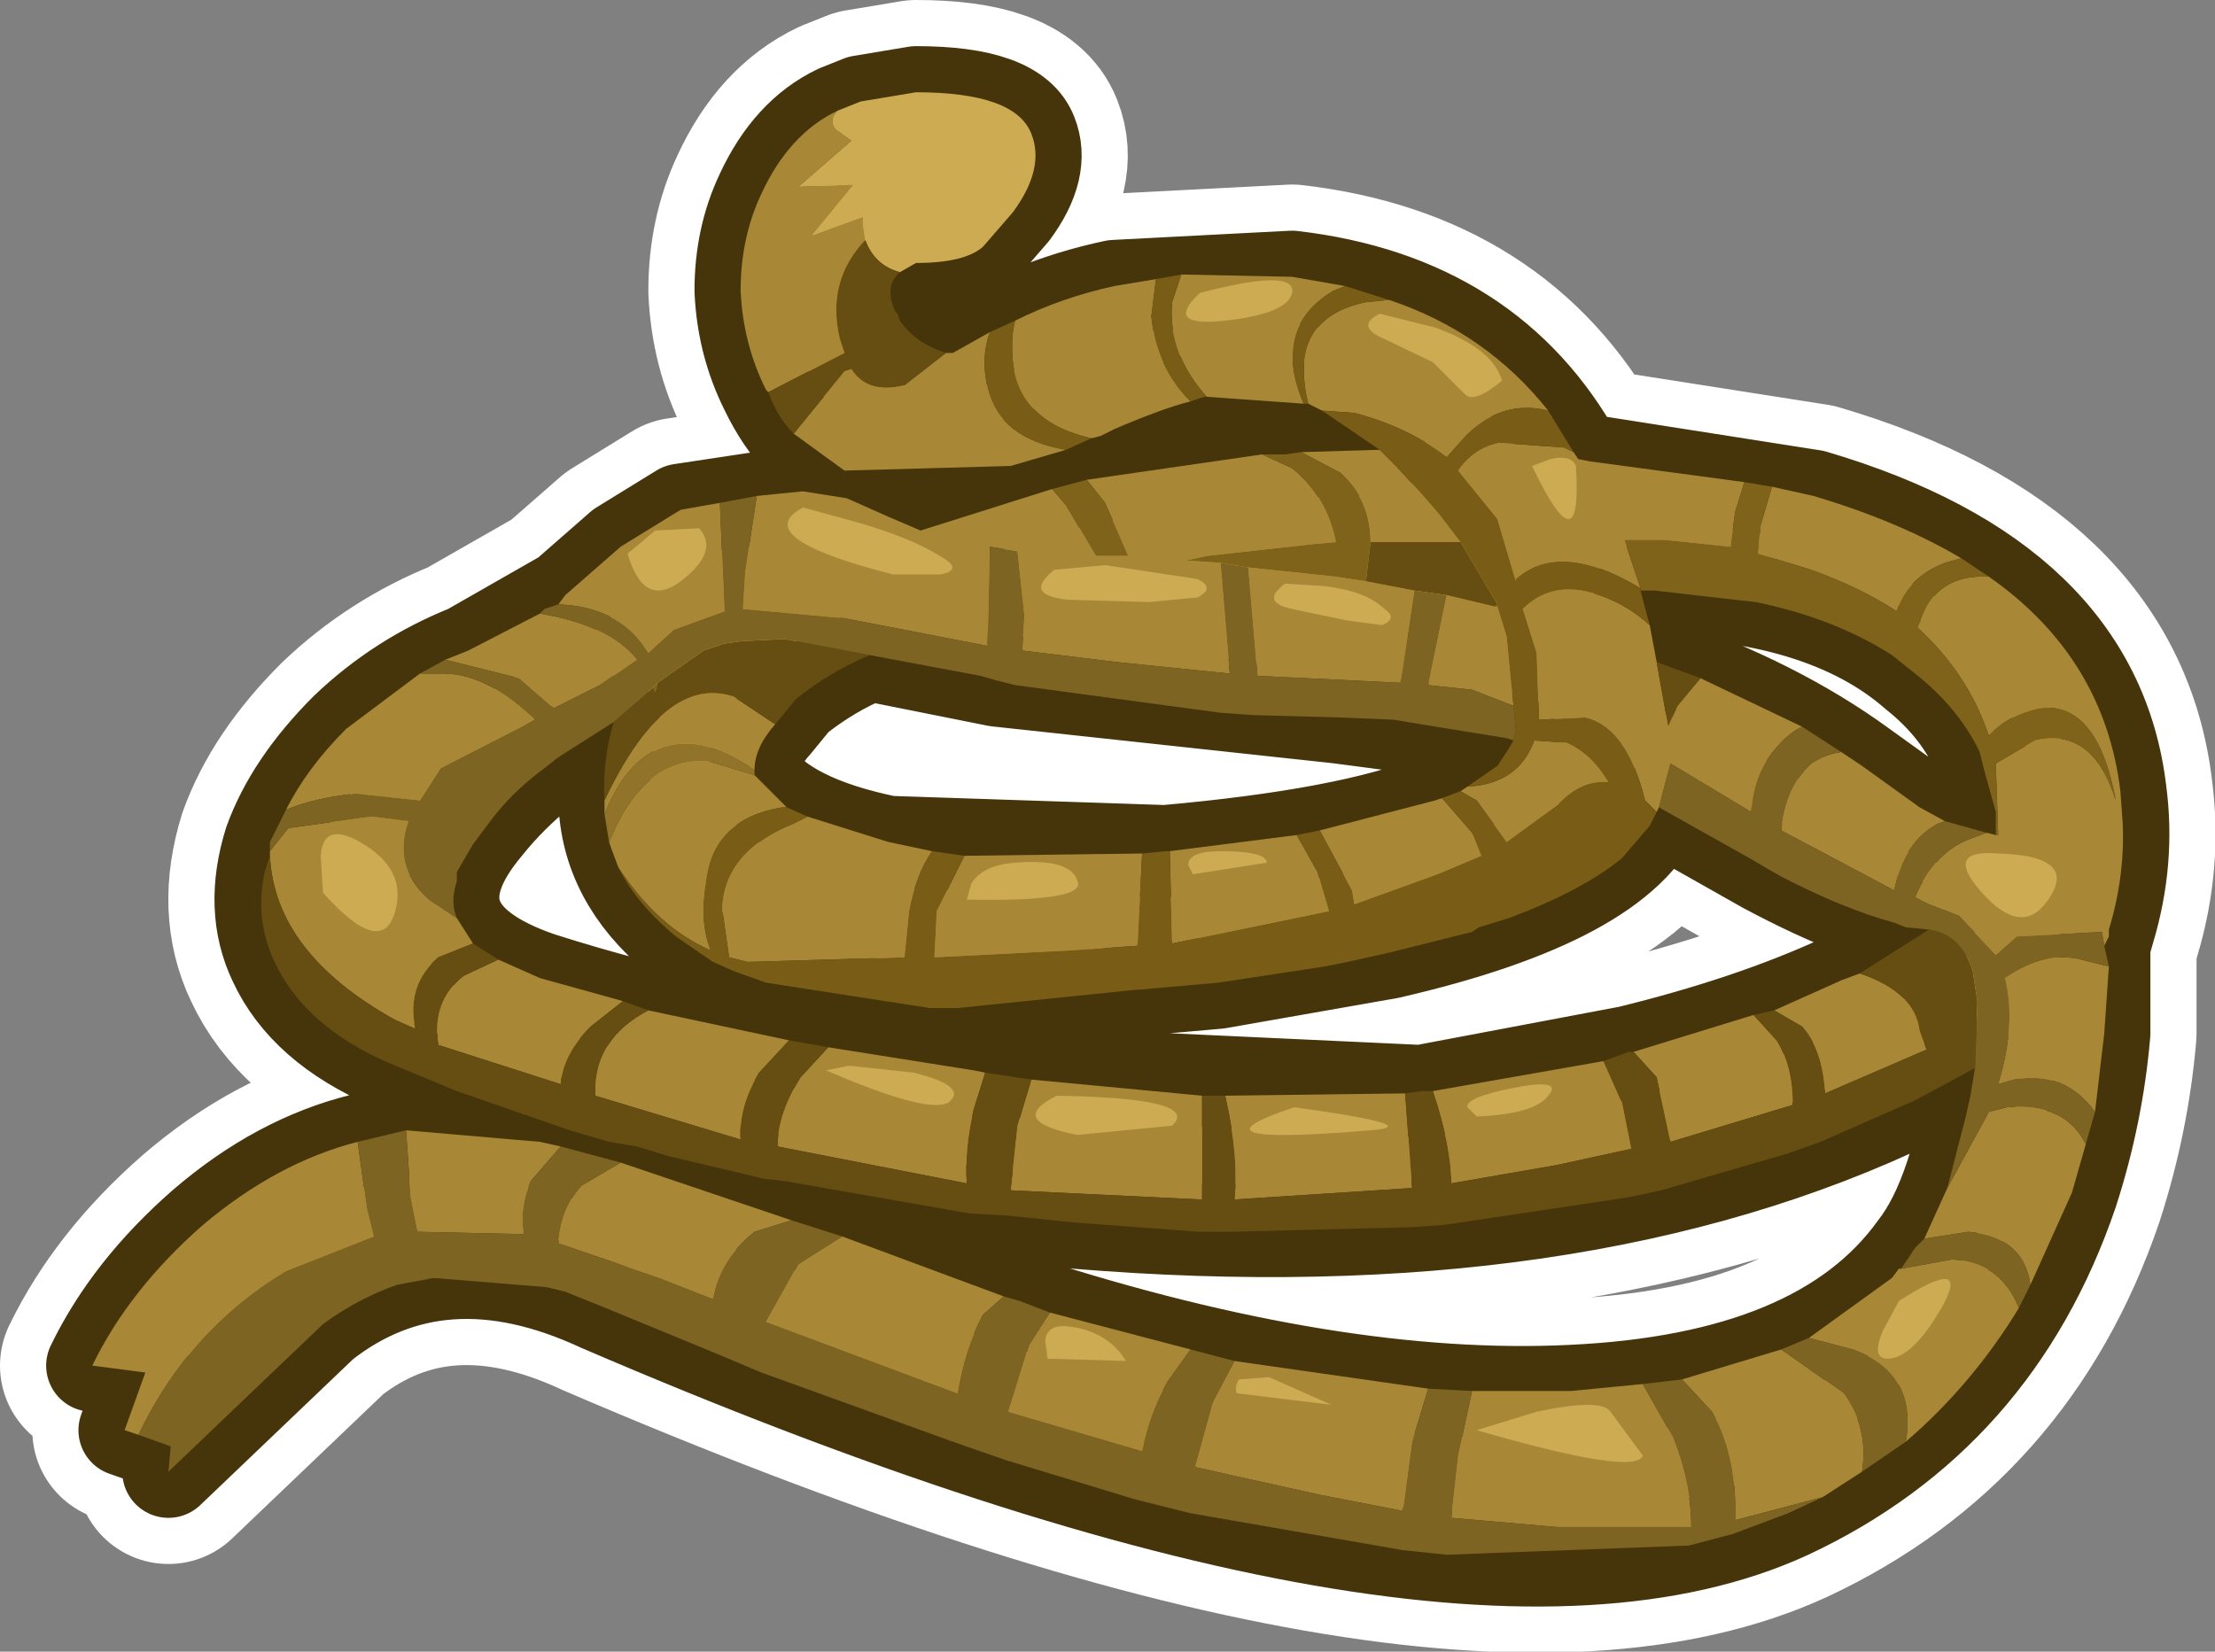 <svg xmlns="http://www.w3.org/2000/svg" xmlns:ffdec="https://www.free-decompiler.com/flash" ffdec:objectType="shape" width="48" height="35.8"><rect width="100%" height="100%" fill="#808080" stroke="none"/><path fill="#e2b238" fill-rule="evenodd" d="m35.55 12.8.35 1.55q2.6.9 4.45 2.25l1.25.9 1.65.6q-.05-2.15-1.75-3.5-2-1.75-5.95-1.8m10.4 4.35q.2 1.5-.25 3l-.1.35v1.9q-.15 1.75-.7 3.45-1.65 4.85-6.15 6.95-7.4 3.4-25.75-4.5-3.45-1.6-6 .4l-3.35 3.2.05-.55-1-.35.45-1.25L2 29.6q.8-1.65 2.4-3.05 3.25-2.8 7.3-1.8 3.3.85 10.4 3.45 6.8 2.2 11.95 1.95 5.4-.25 7.45-3.1.9-1.15 1.3-3.9l-1.3.7q-7.35 3.55-18.2 2.65-4.45-.35-8.85-1.45-3.65-.95-6-2-1.85-.8-2.5-2.2-.55-1.15-.1-2.6Q6.3 17 7.5 15.8q1.15-1.1 2.65-1.7l2.1-1.2 1.2-1.05 1.3-.8 2.65-.4.95.15.9.4.7.3q4.15-1.75 9.95-1.75l-1.25-.85-2.55-.3-1.95.7-2.25.8-3.6.1q-1.05-.4-1.7-1.75-.5-1-.55-2.15 0-1.15.45-2.1.6-1.3 1.65-1.8l.5-.2 1.2-.2q2.15 0 2.5.9.3.75-.4 1.7l-.65.75q-.4.35-1.45.35l-.35.2q-.45.4 0 1.05.4.6 1.15.7 1.6-1.05 3.5-1.45L28 6q4.3.5 6.2 3.95l5.1.8q6.1 1.8 6.65 6.4M26.4 21.3l-1.7.15q-7.15 1.15-10.05-1.15-1.5-1.25-1.55-2.95-.05-.85.2-1.7-1.75 1-2.75 2.25-1.9 2.25 1.15 3.3 3.9 1.25 9.4 2l9.7.45 4.5-.85q2.65-.65 4.6-1.55l1.9-1.1q-1.4-.2-3.55-1.35l-2.3-1.3q-.85 2-5.85 3.15zm-1.15-2.85q3.95-.35 5.85-1.1l.7-.3 1-1-3.8-.5-7.4-.8-2.75-.55q-.85.35-1.6.95l-.45.55q-.5.55-.45 1.1.7 1 2.9 1.45z"/><path fill="none" stroke="#fff" stroke-linecap="round" stroke-linejoin="round" stroke-width="4" d="M45.95 17.15q-.55-4.6-6.65-6.4l-5.1-.8Q32.3 6.5 28 6l-3.85.2q-1.9.4-3.5 1.45-.75-.1-1.15-.7-.45-.65 0-1.05l.35-.2q1.05 0 1.45-.35l.65-.75q.7-.95.4-1.7Q22 2 19.85 2l-1.2.2-.5.2q-1.05.5-1.65 1.8-.45.95-.45 2.1.05 1.15.55 2.15.65 1.35 1.7 1.75l3.6-.1 2.25-.8 1.95-.7 2.55.3 1.25.85q-5.8 0-9.95 1.75l-.7-.3-.9-.4-.95-.15-2.65.4-1.3.8-1.2 1.05-2.1 1.2q-1.5.6-2.65 1.7-1.2 1.2-1.65 2.45-.45 1.45.1 2.6.65 1.4 2.5 2.2 2.35 1.05 6 2 4.4 1.1 8.85 1.45 10.85.9 18.2-2.65l1.3-.7q-.4 2.75-1.3 3.9-2.05 2.85-7.45 3.1-5.15.25-11.95-1.95-7.1-2.6-10.4-3.45-4.05-1-7.3 1.8-1.6 1.4-2.4 3.05l1.15.15L2.7 31l1 .35-.05.55L7 28.7q2.55-2 6-.4 18.35 7.9 25.75 4.5 4.5-2.1 6.15-6.95.55-1.7.7-3.45v-1.9l.1-.35q.45-1.5.25-3m-10.4-4.35q3.95.05 5.95 1.8 1.7 1.35 1.75 3.5l-1.65-.6-1.25-.9q-1.85-1.35-4.45-2.25zm-9.15 8.5-1.7.15q-7.15 1.15-10.05-1.15-1.5-1.25-1.55-2.95-.05-.85.2-1.7-1.75 1-2.75 2.25-1.9 2.25 1.15 3.3 3.9 1.25 9.4 2l9.7.45 4.5-.85q2.65-.65 4.6-1.55l1.9-1.1q-1.4-.2-3.55-1.35l-2.3-1.3q-.85 2-5.85 3.15zm-1.15-2.85-6-.2q-2.2-.45-2.9-1.45-.05-.55.45-1.1l.45-.55q.75-.6 1.6-.95l2.75.55 7.4.8 3.8.5-1 1-.7.3q-1.9.75-5.85 1.1"/><path fill="#e2b238" fill-rule="evenodd" d="M25.25 18.45q3.95-.35 5.85-1.1l.7-.3 1-1-3.8-.5-7.4-.8-2.75-.55q-.85.35-1.6.95l-.45.55q-.5.55-.45 1.1.7 1 2.9 1.45zm10.3-5.65.35 1.55q2.6.9 4.45 2.25l1.25.9 1.65.6q-.05-2.15-1.75-3.5-2-1.75-5.95-1.8m10.4 4.35q.2 1.5-.25 3l-.1.35v1.9q-.15 1.75-.7 3.45-1.65 4.85-6.15 6.95-7.4 3.4-25.75-4.5-3.45-1.6-6 .4l-3.35 3.2.05-.55-1-.35.45-1.25L2 29.6q.8-1.65 2.4-3.05 3.25-2.8 7.3-1.8 3.3.85 10.4 3.45 6.8 2.2 11.95 1.95 5.4-.25 7.45-3.1.9-1.15 1.3-3.9l-1.3.7q-7.35 3.55-18.2 2.65-4.45-.35-8.85-1.45-3.65-.95-6-2-1.85-.8-2.5-2.2-.55-1.15-.1-2.6Q6.3 17 7.5 15.8q1.15-1.1 2.65-1.7l2.1-1.2 1.2-1.05 1.3-.8 2.65-.4.95.15.9.4.7.3q4.15-1.75 9.95-1.75l-1.25-.85-2.55-.3-1.95.7-2.25.8-3.6.1q-1.05-.4-1.7-1.75-.5-1-.55-2.15 0-1.15.45-2.1.6-1.3 1.65-1.8l.5-.2 1.2-.2q2.15 0 2.5.9.3.75-.4 1.7l-.65.75q-.4.35-1.45.35l-.35.2q-.45.4 0 1.05.4.6 1.15.7 1.6-1.05 3.5-1.45L28 6q4.3.5 6.2 3.95l5.1.8q6.1 1.8 6.65 6.4M26.4 21.3l-1.7.15q-7.15 1.15-10.05-1.15-1.5-1.25-1.55-2.95-.05-.85.2-1.7-1.75 1-2.75 2.25-1.9 2.25 1.15 3.3 3.9 1.25 9.4 2l9.7.45 4.5-.85q2.65-.65 4.6-1.55l1.9-1.1q-1.4-.2-3.55-1.35l-2.3-1.3q-.85 2-5.85 3.15z"/><path fill="none" stroke="#46350a" stroke-linecap="round" stroke-linejoin="round" stroke-width="2" d="M45.95 17.15q-.55-4.6-6.65-6.4l-5.1-.8Q32.3 6.5 28 6l-3.85.2q-1.9.4-3.5 1.45-.75-.1-1.15-.7-.45-.65 0-1.05l.35-.2q1.05 0 1.45-.35l.65-.75q.7-.95.4-1.7Q22 2 19.85 2l-1.2.2-.5.2q-1.05.5-1.65 1.8-.45.95-.45 2.1.05 1.15.55 2.15.65 1.35 1.7 1.75l3.6-.1 2.25-.8 1.95-.7 2.55.3 1.25.85q-5.8 0-9.95 1.75l-.7-.3-.9-.4-.95-.15-2.65.4-1.3.8-1.2 1.05-2.1 1.2q-1.5.6-2.65 1.7-1.2 1.2-1.65 2.45-.45 1.45.1 2.6.65 1.4 2.5 2.2 2.35 1.05 6 2 4.4 1.1 8.85 1.45 10.85.9 18.2-2.65l1.3-.7q-.4 2.75-1.3 3.9-2.05 2.85-7.45 3.1-5.15.25-11.95-1.95-7.1-2.6-10.4-3.45-4.05-1-7.3 1.8-1.6 1.4-2.4 3.05l1.15.15L2.7 31l1 .35-.05.55L7 28.7q2.55-2 6-.4 18.35 7.9 25.75 4.5 4.5-2.1 6.15-6.95.55-1.7.7-3.45v-1.9l.1-.35q.45-1.5.25-3m-10.4-4.35q3.95.05 5.95 1.8 1.7 1.35 1.75 3.5l-1.65-.6-1.25-.9q-1.85-1.35-4.45-2.25zm-10.3 5.65-6-.2q-2.2-.45-2.9-1.45-.05-.55.45-1.1l.45-.55q.75-.6 1.6-.95l2.75.55 7.4.8 3.8.5-1 1-.7.3q-1.9.75-5.85 1.1m1.15 2.85-1.7.15q-7.15 1.15-10.05-1.15-1.5-1.25-1.55-2.95-.05-.85.2-1.7-1.75 1-2.75 2.25-1.9 2.25 1.15 3.3 3.9 1.25 9.4 2l9.7.45 4.5-.85q2.65-.65 4.6-1.55l1.9-1.1q-1.4-.2-3.55-1.35l-2.3-1.3q-.85 2-5.85 3.15z"/><path fill="#a88837" fill-rule="evenodd" d="m42.5 12.1-.35.1q-.8.3-1.05 1.05-.75-.5-1.85-.9L38.1 12l.05-.6.25-.85.9.2q1.85.55 3.2 1.35m-4.7-1.65-.2.65-.1.75-1.45-.15h-.85l.35 1.05q-1.75-1.05-2.7-.2v.05l-.4-1.35-.85-1.05q.35-.5.9-.6l1.4.1.2.1.1.15.25.05zm5.45 7.65h.05v-.05l-.05-1.5.85-.5q1.25-.3 1.75 1.3-.4-2.15-1.65-2-.7.15-1.1.6-.45-1.35-1.55-2.35l.2-.45q.4-.7 1.35-.65 2.5 1.75 2.85 4.65l.05.7q.05 1.15-.3 2.3v.15l-.1.2-.05-.3-1.85.1-.45.4-.8-.85-.65-.25-.3-.15q.4-.95 1.15-1.25l.4-.15zm2.45 2.85-.1 1.45-.2 1.7q-.65-.9-1.75-.7l-.35.1q.4-1.3.15-2.3.9-.6 1.65-.4zm-.5 3.85-.3 1.05-.9 2q-.15-1.05-1.35-1.15l-.95.15.5-1.1.9-1.65.4-.1q1.25-.1 1.7.8m-1.45 3.55q-1 1.65-2.45 2.9.25-1.5-1.15-2L39.2 29l1.8-1.3.15-.2h.05l1.1-.2q1.05.05 1.45 1.05m-3.4 3.55-.85.55-1.9.5q.05-1.4-.5-2.35l-.65-.7 2.15-.65 1.35.95q.55.75.4 1.7M3 31.1l-.3-.1.45-1.25L2 29.6q.8-1.65 2.4-3.05 1.6-1.35 3.35-1.8l.2 1.45.15.6-1.9.75Q4.1 28.8 3 31.1m5.8-6.6 2.9.25.45.1-.65.75q-.25.6-.15 1.15l-2.3-.05-.15-.75zm4.65.7 3.7 1.25-.8.25q-.75.6-.9 1.45l-1.15-.45-2.2-.75q.05-.75.5-1.25zm4.8 1.6 3.5 1.3-.45.4q-.4.75-.55 1.7l-4.15-1.55.7-1.25zm4.5 1.65 3.05.8-.5.7q-.4.7-.55 1.5l-2.9-.85.45-1.45zm4 1.05 4.2.6-.35 1.15-.2 1.5-1.8-.35-2.7-.6.4-1.45zm5.15.65h2.15L35.6 30l.65 1.15q.4 1 .4 1.95h-2.9l-2.3-.2.15-1.35zM5.85 18.55v-.1l.4-.5 1.8-.25.8.1q-.35 1 .45 1.7l.6.4.35.55-.75.3q-.7.6-.5 1.55l-.45-.2q-2.6-1.45-2.7-3.55m.35-1q.45-.9 1.3-1.75l1.6-1.2h.5q.8 0 1.65.7l.35.3-2.05 1.05-.45.7-1.4-.15q-.9.1-1.5.35m3.45-3.25.5-.2 1.55-.8q1.5.25 2.1 1l-.8.55-1 .5-.75-.65zm2.45-1.2.15-.2 1.2-1.05 1.3-.8.85-.15.1 2.35-1.1.4-.55.5-.1-.15q-.6-.85-1.85-.9m4.3-2.35 1-.1.95.15.9.4.7.3 2.85-.9.3.35.65 1.1h.7l-.5-1.15-.4-.5 3.8-.55.65.3q.75.6.95 1.6l-.55.05-2.25.25-.45.1.75.05.2 2.4-2.45-.25-2.05-.25.05-.75-.15-1.4-.6-.1L21.4 14l-3.1-.6-2.2-.2.05-.8zm11.8-.95 1.7-.05.35.35.55.6.35.4.5.65H29.7q0-.9-.65-1.5zm.45-.9-.3-.15q-.45-1.85 1.25-2.2l.5-.05q2.1.7 3.45 2.4-1-.25-1.8.55l-.4.45q-.85-.65-2-.95zm-.4-.15-2.1-.15q-.85-.95-.75-2.05l.2-.6L28 6l1.15.2-.25.1q-1.35.8-.65 2.45M25.8 8.7q-.6.15-1.65.6l-.3.15-.2.05q-1.55-.35-1.7-1.65-.05-.55.05-.9 1-.5 2.15-.75l.9-.15-.1.8q.1 1.1.85 1.85m-2.7 1.05-1.2.35-3.6.1-1.1-.8 1.1-1.35.15-.05q.35.55 1.15.35l.9-.7h.15l.8-.45q-.2.55-.05 1.2.25 1.1 1.7 1.35M16.65 8.5l-.05-.05q-.5-1-.55-2.15 0-1.15.45-2.1.6-1.3 1.65-1.8-.2.2-.05.4l.35.25-1.15 1L18.5 4l-.9 1.1 1.1-.4v.15l.05.35q-.85.9-.55 2.15l.1.3zm25.5 9.3-.15.05q-.75.4-.95 1.45L38.6 18q.1-.95.65-1.45.3-.2.65-.25l.45.3 1.25.9zm-3.1-2.05q-.3.15-.55.45-.5.55-.55 1.4l-1.75-1.05-.25.95-.05.1-.25-.25q-.4-1.6-1.3-1.8l-1 .05-.05-1.45-.3-.95q.6-.6 1.5-.35.7.2 1.25.7l.15.8.25 1.4.2-.45.5-.6zm-6.65-2.6h.05l.2.65.1 1.05.05.45-.9-.35-.95-.1.4-1.95zm-.6 3.9q1.1-.05 1.45-1l.7.05q.55.25.9.85-.6-.05-1.1.5l-1.1.8-.65-.9-.35-.2zm-.55.25.65.75.2.5-.95.4-1.8.65-.05-.3-.7-1.3 2.5-.65zm-3.15.8.45.8.25.85-3.4.7-.05-2zm-3.35.4-.1 2-1.45.1-2.95.15.05-1 .6-1.2zm-4.55-.05q-.35.5-.5 1.3l-.1 1-3.4.1-.4-.1-.15-1.05q.05-1.25 1.55-1.85l.3-.15 1.75.55zm-3.15-.95h-.1q-1.5.25-1.65 1.6-.15.85.1 1.5-1.15-.5-2-1.8l-.15-.4-.05-.15q.75-1.85 2.15-1.75l1 .3zm10-5.2 1.9.2.65.1 1.05.2-.3 2-1-.05-2.1-.1zM16.8 15.7q-.45.5-.45 1-.55-.4-1.15-.55-1.4-.25-2.1 1.5v-.3q1.3-2.75 2.8-2.25zm5.55 7.7 3.7.35V26l-4.15-.2.15-1.4zm4.2.35 3.9-.05.15 2.05-3.85.25q.1-.95-.2-2.25m4.5-.1 3.7-.65.4.9.2 1-1.6.35-2.3.4q0-.8-.4-2m4.35-.85L38 22l.5.55q.35.55.35 1.4l-2.65.8-.3-1.4zm3.05-.9 1.45-.65.4-.15q1.2.4 1.3 1.25l.15.4-2.2.95q-.05-.95-.5-1.45zM10.8 20.8l.9.4 1.8.5-.7.55q-.6.6-.65 1.25l-2.65-.85q-.15-.95.55-1.5zm3.25 1.1 3.05.65-.65.7q-.45.75-.4 1.45l-3.15-.95v-.1q0-1.15 1.15-1.75m3.9.8 3.15.5.25.05-.25.8q-.2.85-.15 1.6l-4.1-.8q0-.7.5-1.5z"/><path fill="#cdab53" fill-rule="evenodd" d="m18.15 2.4.5-.2 1.2-.2q2.15 0 2.5.9.3.75-.4 1.7l-.65.75q-.4.35-1.45.35l-.35.2q-.55-.15-.75-.7l-.05-.35V4.7l-1.1.4.9-1.1-1.2.05 1.15-1-.35-.25q-.15-.2.05-.4"/><path fill="#91742a" fill-rule="evenodd" d="M16.35 16.7v.1l-1-.3q-1.4-.1-2.15 1.75l-.1-.6q.7-1.75 2.1-1.5.6.15 1.15.55"/><path fill="#80631b" fill-rule="evenodd" d="m42.5 12.1.6.4q-.95-.05-1.35.65l-.2.45q1.1 1 1.55 2.35.4-.45 1.1-.6 1.25-.15 1.65 2-.5-1.6-1.75-1.3l-.85.5.05 1.5v.05h-.05v-.5l-.25-.9-.1-.4q-.45-.95-1.4-1.7l-.5-.4q-1.25-.8-2.95-1.15L37.6 13l-1.75-.2h-.3v-.05l-.35-1.05h.85l1.45.15.1-.75.2-.65.6.1-.25.85-.05.6 1.15.35q1.1.4 1.85.9.25-.75 1.05-1.05zm-19.7-1.5.75-.2.4.5.5 1.15h-.7l-.65-1.1zm4.55-.75h.5l.35-.05.85.45q.65.6.65 1.5l-.1.85-.65-.1-1.9-.2-.6-.1-.75-.05.45-.1 2.25-.25.55-.05q-.2-1-.95-1.6zm5.1 3.25v.05h-.05zm-18.2 1.7-.05.2-.05-.1z"/><path fill="#795d16" fill-rule="evenodd" d="M35.55 12.75v.05l.2.75q-.55-.5-1.25-.7-.9-.25-1.5.35l.3.95.05 1.45 1-.05q.9.2 1.3 1.8l.25.25-.15.3-.6.7q-.85.7-2.45 1.3l-.65.2-.15.1-1.8.45-.9.2-.5.1-2.3.35-1.7.15h-.05l-3.9.4h-.6l-3.55-.55-.7-.25-.45-.2-.8-.55q-.85-.7-1.25-1.5.85 1.3 2 1.8-.25-.65-.1-1.5.15-1.35 1.65-1.6h.1l.45.2-.3.15q-1.5.6-1.55 1.85l.15 1.05.4.1 3.4-.1.1-1q.15-.8.5-1.3l.7.1-.6 1.2-.05 1 2.95-.15 1.45-.1.1-2 .5-.05h.1l.05 2 3.4-.7-.25-.85-.45-.8.5-.1.7 1.3.05.3 1.8-.65.95-.4-.2-.5-.65-.75.4-.15.35.2.65.9 1.1-.8q.5-.55 1.1-.5-.35-.6-.9-.85l-.7-.05q-.35.95-1.45 1l.65-.45.2-.3.15-.25.05-.2-.05-.55-.05-.45-.1-1.05-.2-.65v-.05l-.8-1.35-.5-.65-.35-.4-.55-.6-.35-.35-1.25-.85.7.05q1.15.3 2 .95l.4-.45q.8-.8 1.8-.55l.55.9-.2-.1-1.4-.1q-.55.1-.9.6l.85 1.05.4 1.35v-.05q.95-.85 2.7.2m-7.2-4h-.1q-.7-1.65.65-2.45l.25-.1.95.3-.5.05q-1.7.35-1.25 2.2m-2.2-.15h-.05l-.3.1q-.75-.75-.85-1.85l.1-.8.55-.1-.2.6q-.1 1.1.75 2.05m-2.5.9-.55.25q-1.45-.25-1.7-1.35-.15-.65.05-1.2l.55-.25q-.1.35-.05.9.15 1.3 1.7 1.65"/><path fill="#664e12" fill-rule="evenodd" d="m42.8 23.15-1.3.7-2.05.9-.7.25-2.75.8-.7.15-4 .6-.7.05-3.95.1H26l-2.7-.2-1.45-.15-.85-.05-4-.7-.45-.05-.2-.05-1.9-.45-.65-.2-.6-.1-.85-.25-2.45-.85-.6-.25-.85-.35q-1.85-.8-2.5-2.2-.45-.95-.2-2l.1-.3q.1 2.1 2.7 3.55l.45.2q-.2-.95.5-1.55l.75-.3.55.35-.75.35q-.7.55-.55 1.5l2.65.85q.05-.65.65-1.25l.7-.55.55.2q-1.15.6-1.15 1.75v.1l3.15.95q-.05-.7.4-1.45l.65-.7.85.15-.6.65q-.5.8-.5 1.5l4.1.8q-.05-.75.15-1.6l.25-.8 1 .15-.3 1-.15 1.4 4.15.2v-2.25h.5q.3 1.3.2 2.25l3.85-.25-.15-2.05.35-.05h.25q.4 1.2.4 2l2.3-.4 1.6-.35-.2-1-.4-.9.55-.2h.1l.5.55.3 1.4 2.65-.8q0-.85-.35-1.4L38 22l.45-.1.6.35q.45.5.5 1.45l2.2-.95-.15-.4q-.1-.85-1.3-1.25l1.5-.95q.7.1.95.9l.1.65v.05zM17.2 9.4q-.35-.35-.55-.9l1.65-.85-.1-.3q-.3-1.25.55-2.15.2.55.75.7-.35.3-.1.85l.05.05.05.15q.35.5 1 .7l-.9.7q-.8.2-1.15-.35l-.15.05zm15.25 3.7-.05.05-1.05-.25-.7-.1-1.05-.2.1-.85h1.95zm-13.6 1.1q-.85.35-1.6.95l-.45.55-.9-.6q-1.5-.5-2.8 2.25-.05-.85.2-1.7l.75-.65.1-.1.05.1.05-.2 1-.7.45-.15.35-.05.95-.05zm18 .5-.5.6-.2.45-.25-1.4z"/><path fill="#7e6422" fill-rule="evenodd" d="m45.6 20.5.1.45-.6-.15q-.75-.2-1.65.4.25 1-.15 2.3l.35-.1q1.1-.2 1.75.7l-.2.7q-.45-.9-1.7-.8l-.4.1-.9 1.65.4-1.55.1-.45.1-.6.05-1.4v-.05l-.1-.65q-.25-.8-.95-.9l-.5-.05-.25-.1q-1.1-.3-2.45-1l-.35-.2-.25-.15-2.05-1.15.25-.95 1.75 1.05q.05-.85.55-1.4.25-.3.55-.45l.85.55q-.35.05-.65.25-.55.5-.65 1.45l2.45 1.3q.2-1.05.95-1.45l.15-.05.9.25-.4.15q-.75.3-1.15 1.25l.3.15.65.25.8.85.45-.4 1.85-.1zM44 27.85l-.25.5q-.4-1-1.45-1.05l-1.1.2.3-.45.2-.2.95-.15q1.2.1 1.35 1.15m-2.7 3.4-.95.65q.15-.95-.4-1.7l-1.35-.95.6-.25.95.25q1.4.5 1.15 2m-1.8 1.2-.75.35-1.2.45-.95.25-5.25.2-.95-.1-4.6-.8-1.2-.3-2.8-.85-1.15-.4-4.15-1.5-.95-.4L13 28.3l-.75-.3-.4-.1-2.45-.2-.8.15q-.85.3-1.6.85l-3.35 3.2.05-.55-.7-.25q1.1-2.3 3.2-3.55l1.9-.75-.15-.6-.2-1.45 1.05-.25.1 1.45.15.75 2.3.05q-.1-.55.15-1.15l.65-.75 1.3.35-.85.5q-.45.5-.5 1.25l2.2.75 1.15.45q.15-.85.9-1.45l.8-.25 1.1.35-.95.6-.7 1.25 4.15 1.55q.15-.95.55-1.7l.45-.4.35.1.65.25-.45.7-.45 1.45 2.9.85q.15-.8.55-1.5l.5-.7.95.25-.45.85-.4 1.45 2.7.6 1.8.35.2-1.5.35-1.15.95.05-.3 1.4-.15 1.35 2.3.2h2.9q0-.95-.4-1.95L35.6 30l.85-.1.65.7q.55.95.5 2.35zm-33.65-14v-.2l.35-.7q.6-.25 1.5-.35l1.4.15.45-.7 2.05-1.05-.35-.3q-.85-.7-1.65-.7h-.5l.55-.3 1.6.4.75.65 1-.5.8-.55q-.6-.75-2.1-1l.1-.1.3-.1q1.25.05 1.85.9l.1.15.55-.5 1.1-.4-.1-2.35.8-.15-.25 1.65-.05.8 2.2.2 3.1.6.05-2.15.6.1.15 1.4-.05.75 2.05.25 2.45.25-.2-2.4.6.1.2 2.35 2.1.1 1 .05.3-2 .7.1-.4 1.95.95.1.9.35.05.55-.05.2-.15-.05-1.85-.3-.6-.1-1.2-.05-1.85-.05-.7-.05-4.45-.6-.4-.1-.35-.1-2.4-.45-1.85-.35-.95.05-.35.05-.45.15-1 .7-.1.1-.1.1-.75.65-1.1.7-.15.1-.25.2q-.75.55-1.25 1.25l-.3.4-.35.6v.2q-.15.45 0 .8l-.6-.4q-.8-.7-.45-1.7l-.8-.1-1.8.25z"/><path fill="#cdab53" fill-rule="evenodd" d="M43.3 18.5q1.8.05 1.05 1.05-.55.75-1.4-.2t.35-.85m-10.1-8.4.4-.15q.45-.1.55.15.15 2.3-.95 0m-3.3-3.3 1.2.3q1.25.45 1.45 1.15-.6.5-.8.3l-.7-.7-1.15-.55q-.5-.25 0-.5M26 6.35q2.1-.55 2 0-.1.45-1.45.6t-.55-.6m-3.15 6 1.1-.1 2 .3q.4.2 0 .4l-1.05.1-1.75-.05q-1-.1-.3-.65m5.8.35q.95.1 1.35.5.3.2-.05.35l-.75-.1-1.2-.25q-.7-.15-.15-.55zm-2.2 5.75q1 0 1 .25l-1.6.25-.1-.2q0-.3.7-.3M25.4 24.4l-2.05.2q-1.55-.3-.45-.85 3.15.05 2.5.65m6.4-.4q-.05-.2.9-.4 1.2-.25.85.15-.3.4-1.55.45zm-2.1.5q-4.2.35-1.65-.5 2.9.4 1.65.5M13.6 12l.6-.5.95-.05q.45.5-.4 1.15-.8.6-1.15-.6m6.85.1q.4.25-.05.35h-1.05q-3.15-.8-1.95-1.45l1.1.3q1.25.35 1.95.8M7 19.35l-.05-.8q.05-.75.85-.3 1.05.6.75 1.55T7 19.35m10.9 3.85.5-.1 1.4.15q1.2.3.75.65-.45.25-2.65-.7m4.1-4.5q1.2-.1 1.35.4.2.45-2.4.4l.1-.35q.25-.4.95-.45m20.1 9.6q-.65 1.15-1.2 1.15-.35 0-.1-.6l.35-.65q1.55-1 .95.1m-6.5 3.25Q35.45 32 32 31l1.3-.4q1.4-.3 1.6 0zm-8.75-1.65.65-.05 1.35.6-2.05-.25q-.05-.15.05-.3m-4.15-.45-.05-.4q.05-.35.5-.3.85.1 1.25.75z"/></svg>
